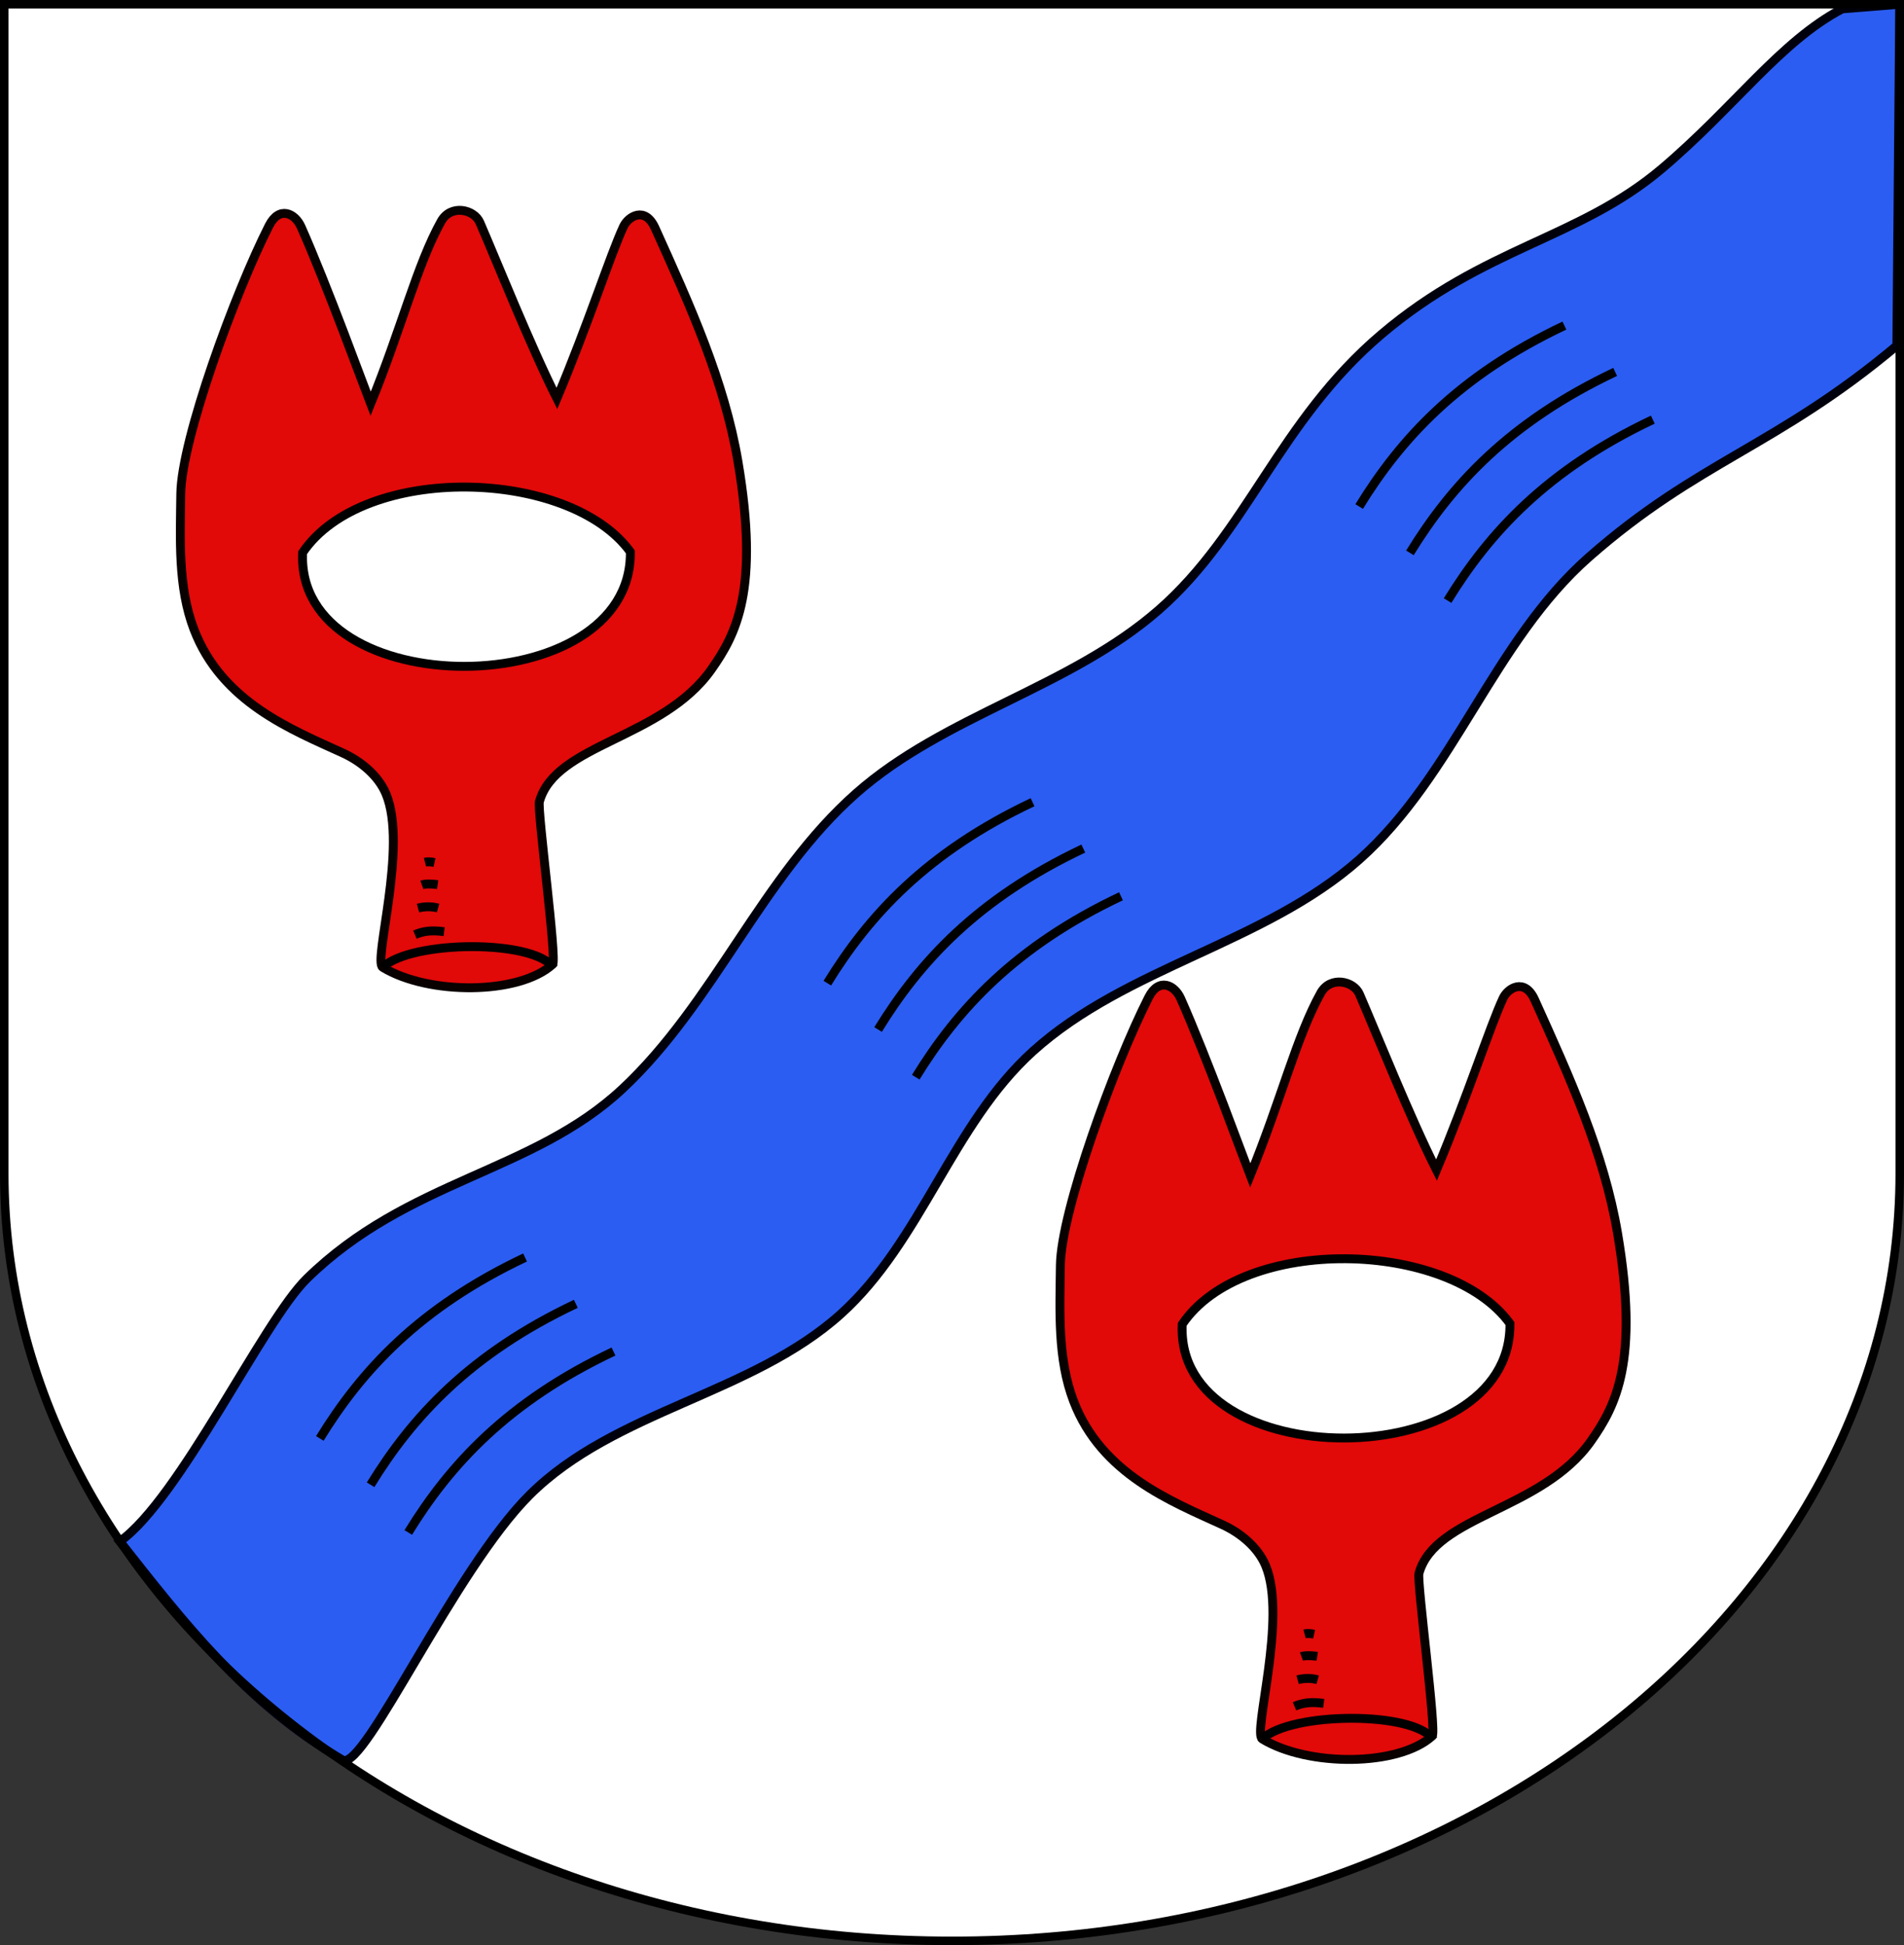 <?xml version="1.0" encoding="UTF-8" standalone="no"?>
<svg
   xmlns:dc="http://purl.org/dc/elements/1.1/"
   xmlns:cc="http://creativecommons.org/ns#"
   xmlns:rdf="http://www.w3.org/1999/02/22-rdf-syntax-ns#"
   xmlns:svg="http://www.w3.org/2000/svg"
   xmlns="http://www.w3.org/2000/svg"
   xmlns:sodipodi="http://sodipodi.sourceforge.net/DTD/sodipodi-0.dtd"
   xmlns:inkscape="http://www.inkscape.org/namespaces/inkscape"
   height="656.8"
   width="642.874"
   version="1.0"
   id="svg20"
   sodipodi:version="0.32"
   inkscape:version="0.92.3 (2405546, 2018-03-11)"
   sodipodi:docname="Boenningstedt Wappen.svg"
   inkscape:output_extension="org.inkscape.output.svg.inkscape"
   sodipodi:modified="true">
  <rect width="100%" height="100%" fill="#333333" stroke="none"/>
  <title
     id="title4668">Bönningstedt Wappen</title>
  <defs
     id="defs29">
    <linearGradient
       id="linearGradient2893">
      <stop
         style="stop-color:#ffffff;stop-opacity:0.314;"
         offset="0"
         id="stop2895" />
      <stop
         id="stop2897"
         offset="0.19"
         style="stop-color:#ffffff;stop-opacity:0.251;" />
      <stop
         style="stop-color:#6b6b6b;stop-opacity:0.125;"
         offset="0.6"
         id="stop2901" />
      <stop
         style="stop-color:#000000;stop-opacity:0.125;"
         offset="1"
         id="stop2899" />
    </linearGradient>
  </defs>
  <sodipodi:namedview
     inkscape:window-height="1017"
     inkscape:window-width="1920"
     inkscape:pageshadow="2"
     inkscape:pageopacity="0.0"
     guidetolerance="10.0"
     gridtolerance="10.0"
     objecttolerance="10.0"
     borderopacity="1.0"
     bordercolor="#666666"
     pagecolor="#ffffff"
     id="base"
     inkscape:zoom="0.3355177"
     inkscape:cx="269.1223"
     inkscape:cy="515.34623"
     inkscape:window-x="-8"
     inkscape:window-y="-8"
     inkscape:current-layer="layer3"
     showgrid="false"
     inkscape:window-maximized="1"
     fit-margin-top="0"
     fit-margin-left="0"
     fit-margin-right="0"
     fit-margin-bottom="0" />
  <desc
     id="desc22">Coat of Arms of Canton of Freiburg (Fribourg)</desc>
  <g
     inkscape:groupmode="layer"
     id="layer3"
     inkscape:label="Reflet final"
     style="display:inline"
     sodipodi:insensitive="true"
     transform="translate(-0.163,-156.904)">
    <path
       style="fill:#ffffff;fill-opacity:1;stroke-width:0.958"
       d="M 1.6,158.341 V 553.164 C 1.6,696.262 144.869,812.267 321.6,812.267 498.331,812.267 641.6,696.262 641.6,553.164 V 158.341 Z"
       id="path2346"
       inkscape:connector-curvature="0" />
  </g>
  <g
     inkscape:groupmode="layer"
     id="layer1"
     inkscape:label="Fond écu"
     style="display:inline"
     transform="translate(-0.163,-156.904)"
     sodipodi:insensitive="true">
    <path
       id="path1899"
       d="M 1.6,158.341 V 553.164 C 1.6,696.262 144.869,812.267 321.6,812.267 498.331,812.267 641.6,696.262 641.6,553.164 V 158.341 Z"
       style="fill:#ffffff;fill-opacity:1;stroke-width:0.958"
       inkscape:connector-curvature="0" />
  </g>
  <g
     inkscape:groupmode="layer"
     id="layer2"
     inkscape:label="Meubles"
     style="display:inline"
     transform="translate(-0.163,-156.904)"
     sodipodi:insensitive="true">
    <g
       id="g4574"
       transform="translate(298.047,257.811)">
      <path
         sodipodi:nodetypes="ssssssscsscsssssss"
         inkscape:connector-curvature="0"
         id="path4500"
         d="m 128.323,486.292 c 15.424,9.392 45.991,9.34 57.374,-0.999 1.537,-1.396 -5.245,-52.161 -4.471,-54.952 5.436,-19.609 41.54,-21.108 58.119,-44.707 8.357,-11.895 16.234,-26.857 8.941,-70.041 -4.599,-27.232 -16.177,-52.745 -28.01,-78.937 -3.403,-7.532 -9.072,-3.882 -10.65,-0.504 -4.43,9.482 -11.82,32.696 -22.485,58.051 -8.721,-17.26 -20.396,-46.444 -26.034,-59.455 -1.914,-4.416 -9.792,-6.194 -13.04,-0.373 -8.135,14.581 -13.357,36.024 -23.821,61.649 -1.583,-4.01 -14.815,-40.307 -23.494,-59.786 -2.032,-4.561 -7.347,-7.187 -10.804,-0.373 -11.514,22.696 -29.597,72.127 -29.805,90.532 -0.173,15.346 -1.016,31.492 4.471,45.825 9.42,24.608 33.038,33.821 50.295,41.727 6.07,2.78 11.954,7.626 14.53,13.785 7.38,17.647 -4.418,56.55 -1.118,58.559 z"
         style="fill:#e20909;fill-opacity:1;fill-rule:evenodd;stroke:#090000;stroke-width:3;stroke-linecap:butt;stroke-linejoin:miter;stroke-miterlimit:4;stroke-dasharray:none;stroke-opacity:1" />
      <path
         sodipodi:nodetypes="cc"
         inkscape:connector-curvature="0"
         id="path4502"
         d="m 128.323,486.292 c 9.647,-9.241 51.579,-9.477 57.758,0.275"
         style="fill:none;fill-rule:evenodd;stroke:#000000;stroke-width:3;stroke-linecap:butt;stroke-linejoin:miter;stroke-miterlimit:4;stroke-dasharray:none;stroke-opacity:1" />
      <path
         sodipodi:nodetypes="cc"
         inkscape:connector-curvature="0"
         id="path4502-3"
         d="m 139.195,475.258 c 2.968,-1.254 5.609,-1.538 9.873,-0.999"
         style="display:inline;opacity:1;fill:none;fill-rule:evenodd;stroke:#000000;stroke-width:3;stroke-linecap:butt;stroke-linejoin:miter;stroke-miterlimit:4;stroke-dasharray:none;stroke-opacity:1" />
      <path
         sodipodi:nodetypes="cc"
         inkscape:connector-curvature="0"
         id="path4502-6"
         d="m 140.239,466.3 c 1.755,-0.487 4.327,-0.705 6.782,-0.011"
         style="display:inline;fill:none;fill-rule:evenodd;stroke:#000000;stroke-width:3;stroke-linecap:butt;stroke-linejoin:miter;stroke-miterlimit:4;stroke-dasharray:none;stroke-opacity:1" />
      <path
         sodipodi:nodetypes="cc"
         inkscape:connector-curvature="0"
         id="path4502-7"
         d="m 141.545,458.452 c 1.661,-0.621 5.334,-0.077 5.334,-0.077"
         style="display:inline;fill:none;fill-rule:evenodd;stroke:#000000;stroke-width:3;stroke-linecap:butt;stroke-linejoin:miter;stroke-miterlimit:4;stroke-dasharray:none;stroke-opacity:1" />
      <path
         sodipodi:nodetypes="cc"
         inkscape:connector-curvature="0"
         id="path4502-5"
         d="m 142.588,450.803 c 0.816,-0.219 1.883,-0.188 3.226,0.12"
         style="display:inline;fill:none;fill-rule:evenodd;stroke:#000000;stroke-width:3;stroke-linecap:butt;stroke-linejoin:miter;stroke-miterlimit:4;stroke-dasharray:none;stroke-opacity:1" />
      <path
         sodipodi:nodetypes="ccc"
         inkscape:connector-curvature="0"
         id="path4502-35"
         d="m 101.287,346.259 c 20.508,-30.341 90.06,-28.594 110.65,-0.254 0.681,51.45 -113.079,51.562 -110.65,0.254 z"
         style="display:inline;fill:#ffffff;fill-opacity:1;fill-rule:evenodd;stroke:#000000;stroke-width:3;stroke-linecap:butt;stroke-linejoin:miter;stroke-miterlimit:4;stroke-dasharray:none;stroke-opacity:1" />
    </g>
    <g
       style="display:inline"
       id="g4574-6"
       transform="translate(1.059,-2.758)">
      <path
         sodipodi:nodetypes="ssssssscsscsssssss"
         inkscape:connector-curvature="0"
         id="path4500-2"
         d="m 128.323,486.292 c 15.424,9.392 45.991,9.34 57.374,-0.999 1.537,-1.396 -5.245,-52.161 -4.471,-54.952 5.436,-19.609 41.54,-21.108 58.119,-44.707 8.357,-11.895 16.234,-26.857 8.941,-70.041 -4.599,-27.232 -16.177,-52.745 -28.01,-78.937 -3.403,-7.532 -9.072,-3.882 -10.65,-0.504 -4.43,9.482 -11.82,32.696 -22.485,58.051 -8.721,-17.26 -20.396,-46.444 -26.034,-59.455 -1.914,-4.416 -9.792,-6.194 -13.04,-0.373 -8.135,14.581 -13.357,36.024 -23.821,61.649 -1.583,-4.01 -14.815,-40.307 -23.494,-59.786 -2.032,-4.561 -7.347,-7.187 -10.804,-0.373 -11.514,22.696 -29.597,72.127 -29.805,90.532 -0.173,15.346 -1.016,31.492 4.471,45.825 9.42,24.608 33.038,33.821 50.295,41.727 6.07,2.78 11.954,7.626 14.53,13.785 7.38,17.647 -4.418,56.55 -1.118,58.559 z"
         style="fill:#e20909;fill-opacity:1;fill-rule:evenodd;stroke:#090000;stroke-width:3;stroke-linecap:butt;stroke-linejoin:miter;stroke-miterlimit:4;stroke-dasharray:none;stroke-opacity:1" />
      <path
         sodipodi:nodetypes="cc"
         inkscape:connector-curvature="0"
         id="path4502-9"
         d="m 128.323,486.292 c 9.647,-9.241 51.579,-9.477 57.758,0.275"
         style="fill:none;fill-rule:evenodd;stroke:#000000;stroke-width:3;stroke-linecap:butt;stroke-linejoin:miter;stroke-miterlimit:4;stroke-dasharray:none;stroke-opacity:1" />
      <path
         sodipodi:nodetypes="cc"
         inkscape:connector-curvature="0"
         id="path4502-3-1"
         d="m 139.195,475.258 c 2.968,-1.254 5.609,-1.538 9.873,-0.999"
         style="display:inline;opacity:1;fill:none;fill-rule:evenodd;stroke:#000000;stroke-width:3;stroke-linecap:butt;stroke-linejoin:miter;stroke-miterlimit:4;stroke-dasharray:none;stroke-opacity:1" />
      <path
         sodipodi:nodetypes="cc"
         inkscape:connector-curvature="0"
         id="path4502-6-2"
         d="m 140.239,466.3 c 1.755,-0.487 4.327,-0.705 6.782,-0.011"
         style="display:inline;fill:none;fill-rule:evenodd;stroke:#000000;stroke-width:3;stroke-linecap:butt;stroke-linejoin:miter;stroke-miterlimit:4;stroke-dasharray:none;stroke-opacity:1" />
      <path
         sodipodi:nodetypes="cc"
         inkscape:connector-curvature="0"
         id="path4502-7-7"
         d="m 141.545,458.452 c 1.661,-0.621 5.334,-0.077 5.334,-0.077"
         style="display:inline;fill:none;fill-rule:evenodd;stroke:#000000;stroke-width:3;stroke-linecap:butt;stroke-linejoin:miter;stroke-miterlimit:4;stroke-dasharray:none;stroke-opacity:1" />
      <path
         sodipodi:nodetypes="cc"
         inkscape:connector-curvature="0"
         id="path4502-5-0"
         d="m 142.588,450.803 c 0.816,-0.219 1.883,-0.188 3.226,0.12"
         style="display:inline;fill:none;fill-rule:evenodd;stroke:#000000;stroke-width:3;stroke-linecap:butt;stroke-linejoin:miter;stroke-miterlimit:4;stroke-dasharray:none;stroke-opacity:1" />
      <path
         sodipodi:nodetypes="ccc"
         inkscape:connector-curvature="0"
         id="path4502-35-9"
         d="m 101.287,346.259 c 20.508,-30.341 90.06,-28.594 110.65,-0.254 0.681,51.45 -113.079,51.562 -110.65,0.254 z"
         style="display:inline;fill:#ffffff;fill-opacity:1;fill-rule:evenodd;stroke:#000000;stroke-width:3;stroke-linecap:butt;stroke-linejoin:miter;stroke-miterlimit:4;stroke-dasharray:none;stroke-opacity:1" />
    </g>
    <path
       style="fill:#2b5df2;fill-opacity:1;fill-rule:evenodd;stroke:#00000d;stroke-width:3;stroke-linecap:butt;stroke-linejoin:miter;stroke-miterlimit:4;stroke-dasharray:none;stroke-opacity:1"
       d="M 622.186,159.896 641.6,158.341 640.618,273.622 c -40.649,34.093 -66.963,38.853 -103.97,71.403 -32.078,28.214 -45.557,73.705 -77.492,102.081 -31.875,28.322 -78.659,36.217 -110.277,64.825 -27.149,24.565 -37.619,64.168 -64.825,88.669 -30.104,27.111 -76.362,32.506 -105.062,61.1 -25.383,25.29 -55.464,92.612 -63.026,89.587 -32.994,-19.379 -53.944,-46.788 -75.347,-73.894 20.304,-14.455 48.355,-74.247 63.117,-88.714 34.226,-33.545 76.262,-35.794 106.552,-64.08 31.015,-28.964 47.166,-71.765 78.982,-99.846 29.828,-26.327 72.117,-35.673 102.081,-61.845 30.062,-26.257 40.744,-63.874 75.257,-93.14 34.781,-29.493 66.666,-32.22 94.63,-55.884 24.576,-20.796 39.995,-42.981 60.95,-53.988 z"
       id="path4612"
       inkscape:connector-curvature="0"
       sodipodi:nodetypes="cccsssssccssssssc" />
    <path
       style="fill:none;fill-rule:evenodd;stroke:#000000;stroke-width:3;stroke-linecap:butt;stroke-linejoin:miter;stroke-miterlimit:4;stroke-dasharray:none;stroke-opacity:1"
       d="m 138.01,674.367 c 14.025,-22.841 33.541,-44.185 69.296,-61.1"
       id="path4614"
       inkscape:connector-curvature="0"
       sodipodi:nodetypes="cc" />
    <path
       style="display:inline;fill:none;fill-rule:evenodd;stroke:#000000;stroke-width:3;stroke-linecap:butt;stroke-linejoin:miter;stroke-miterlimit:4;stroke-dasharray:none;stroke-opacity:1"
       d="m 108.151,642.612 c 14.025,-22.841 33.541,-44.185 69.296,-61.1"
       id="path4614-3"
       inkscape:connector-curvature="0"
       sodipodi:nodetypes="cc" />
    <path
       style="display:inline;fill:none;fill-rule:evenodd;stroke:#000000;stroke-width:3;stroke-linecap:butt;stroke-linejoin:miter;stroke-miterlimit:4;stroke-dasharray:none;stroke-opacity:1"
       d="m 125.289,658.26 c 14.025,-22.841 33.541,-44.185 69.296,-61.1"
       id="path4614-6"
       inkscape:connector-curvature="0"
       sodipodi:nodetypes="cc" />
    <path
       style="display:inline;fill:none;fill-rule:evenodd;stroke:#000000;stroke-width:3;stroke-linecap:butt;stroke-linejoin:miter;stroke-miterlimit:4;stroke-dasharray:none;stroke-opacity:1"
       d="m 309.36,520.643 c 14.025,-22.841 33.541,-44.185 69.296,-61.1"
       id="path4614-0"
       inkscape:connector-curvature="0"
       sodipodi:nodetypes="cc" />
    <path
       style="display:inline;fill:none;fill-rule:evenodd;stroke:#000000;stroke-width:3;stroke-linecap:butt;stroke-linejoin:miter;stroke-miterlimit:4;stroke-dasharray:none;stroke-opacity:1"
       d="m 279.501,488.888 c 14.025,-22.841 33.541,-44.185 69.296,-61.1"
       id="path4614-3-6"
       inkscape:connector-curvature="0"
       sodipodi:nodetypes="cc" />
    <path
       style="display:inline;fill:none;fill-rule:evenodd;stroke:#000000;stroke-width:3;stroke-linecap:butt;stroke-linejoin:miter;stroke-miterlimit:4;stroke-dasharray:none;stroke-opacity:1"
       d="m 296.638,504.536 c 14.025,-22.841 33.541,-44.185 69.296,-61.1"
       id="path4614-6-2"
       inkscape:connector-curvature="0"
       sodipodi:nodetypes="cc" />
    <path
       style="display:inline;fill:none;fill-rule:evenodd;stroke:#000000;stroke-width:3;stroke-linecap:butt;stroke-linejoin:miter;stroke-miterlimit:4;stroke-dasharray:none;stroke-opacity:1"
       d="m 488.933,359.698 c 14.025,-22.841 33.541,-44.185 69.296,-61.1"
       id="path4614-61"
       inkscape:connector-curvature="0"
       sodipodi:nodetypes="cc" />
    <path
       style="display:inline;fill:none;fill-rule:evenodd;stroke:#000000;stroke-width:3;stroke-linecap:butt;stroke-linejoin:miter;stroke-miterlimit:4;stroke-dasharray:none;stroke-opacity:1"
       d="m 459.074,327.943 c 14.025,-22.841 33.541,-44.185 69.296,-61.1"
       id="path4614-3-8"
       inkscape:connector-curvature="0"
       sodipodi:nodetypes="cc" />
    <path
       style="display:inline;fill:none;fill-rule:evenodd;stroke:#000000;stroke-width:3;stroke-linecap:butt;stroke-linejoin:miter;stroke-miterlimit:4;stroke-dasharray:none;stroke-opacity:1"
       d="m 476.212,343.59 c 14.025,-22.841 33.541,-44.185 69.296,-61.1"
       id="path4614-6-7"
       inkscape:connector-curvature="0"
       sodipodi:nodetypes="cc" />
  </g>
  <g
     inkscape:groupmode="layer"
     id="layer4"
     inkscape:label="Contour final"
     style="display:inline"
     sodipodi:insensitive="true"
     transform="translate(-0.163,-156.904)">
    <path
       style="fill:none;fill-opacity:1;stroke:#000000;stroke-width:2.874;stroke-miterlimit:4;stroke-dasharray:none;stroke-opacity:1"
       d="m 1.6,158.341 v 394.823 c 0,143.098 143.269,259.103 320,259.103 C 498.331,812.267 641.6,696.262 641.6,553.164 V 158.341 Z"
       id="path3239"
       inkscape:connector-curvature="0" />
  </g>
</svg>

